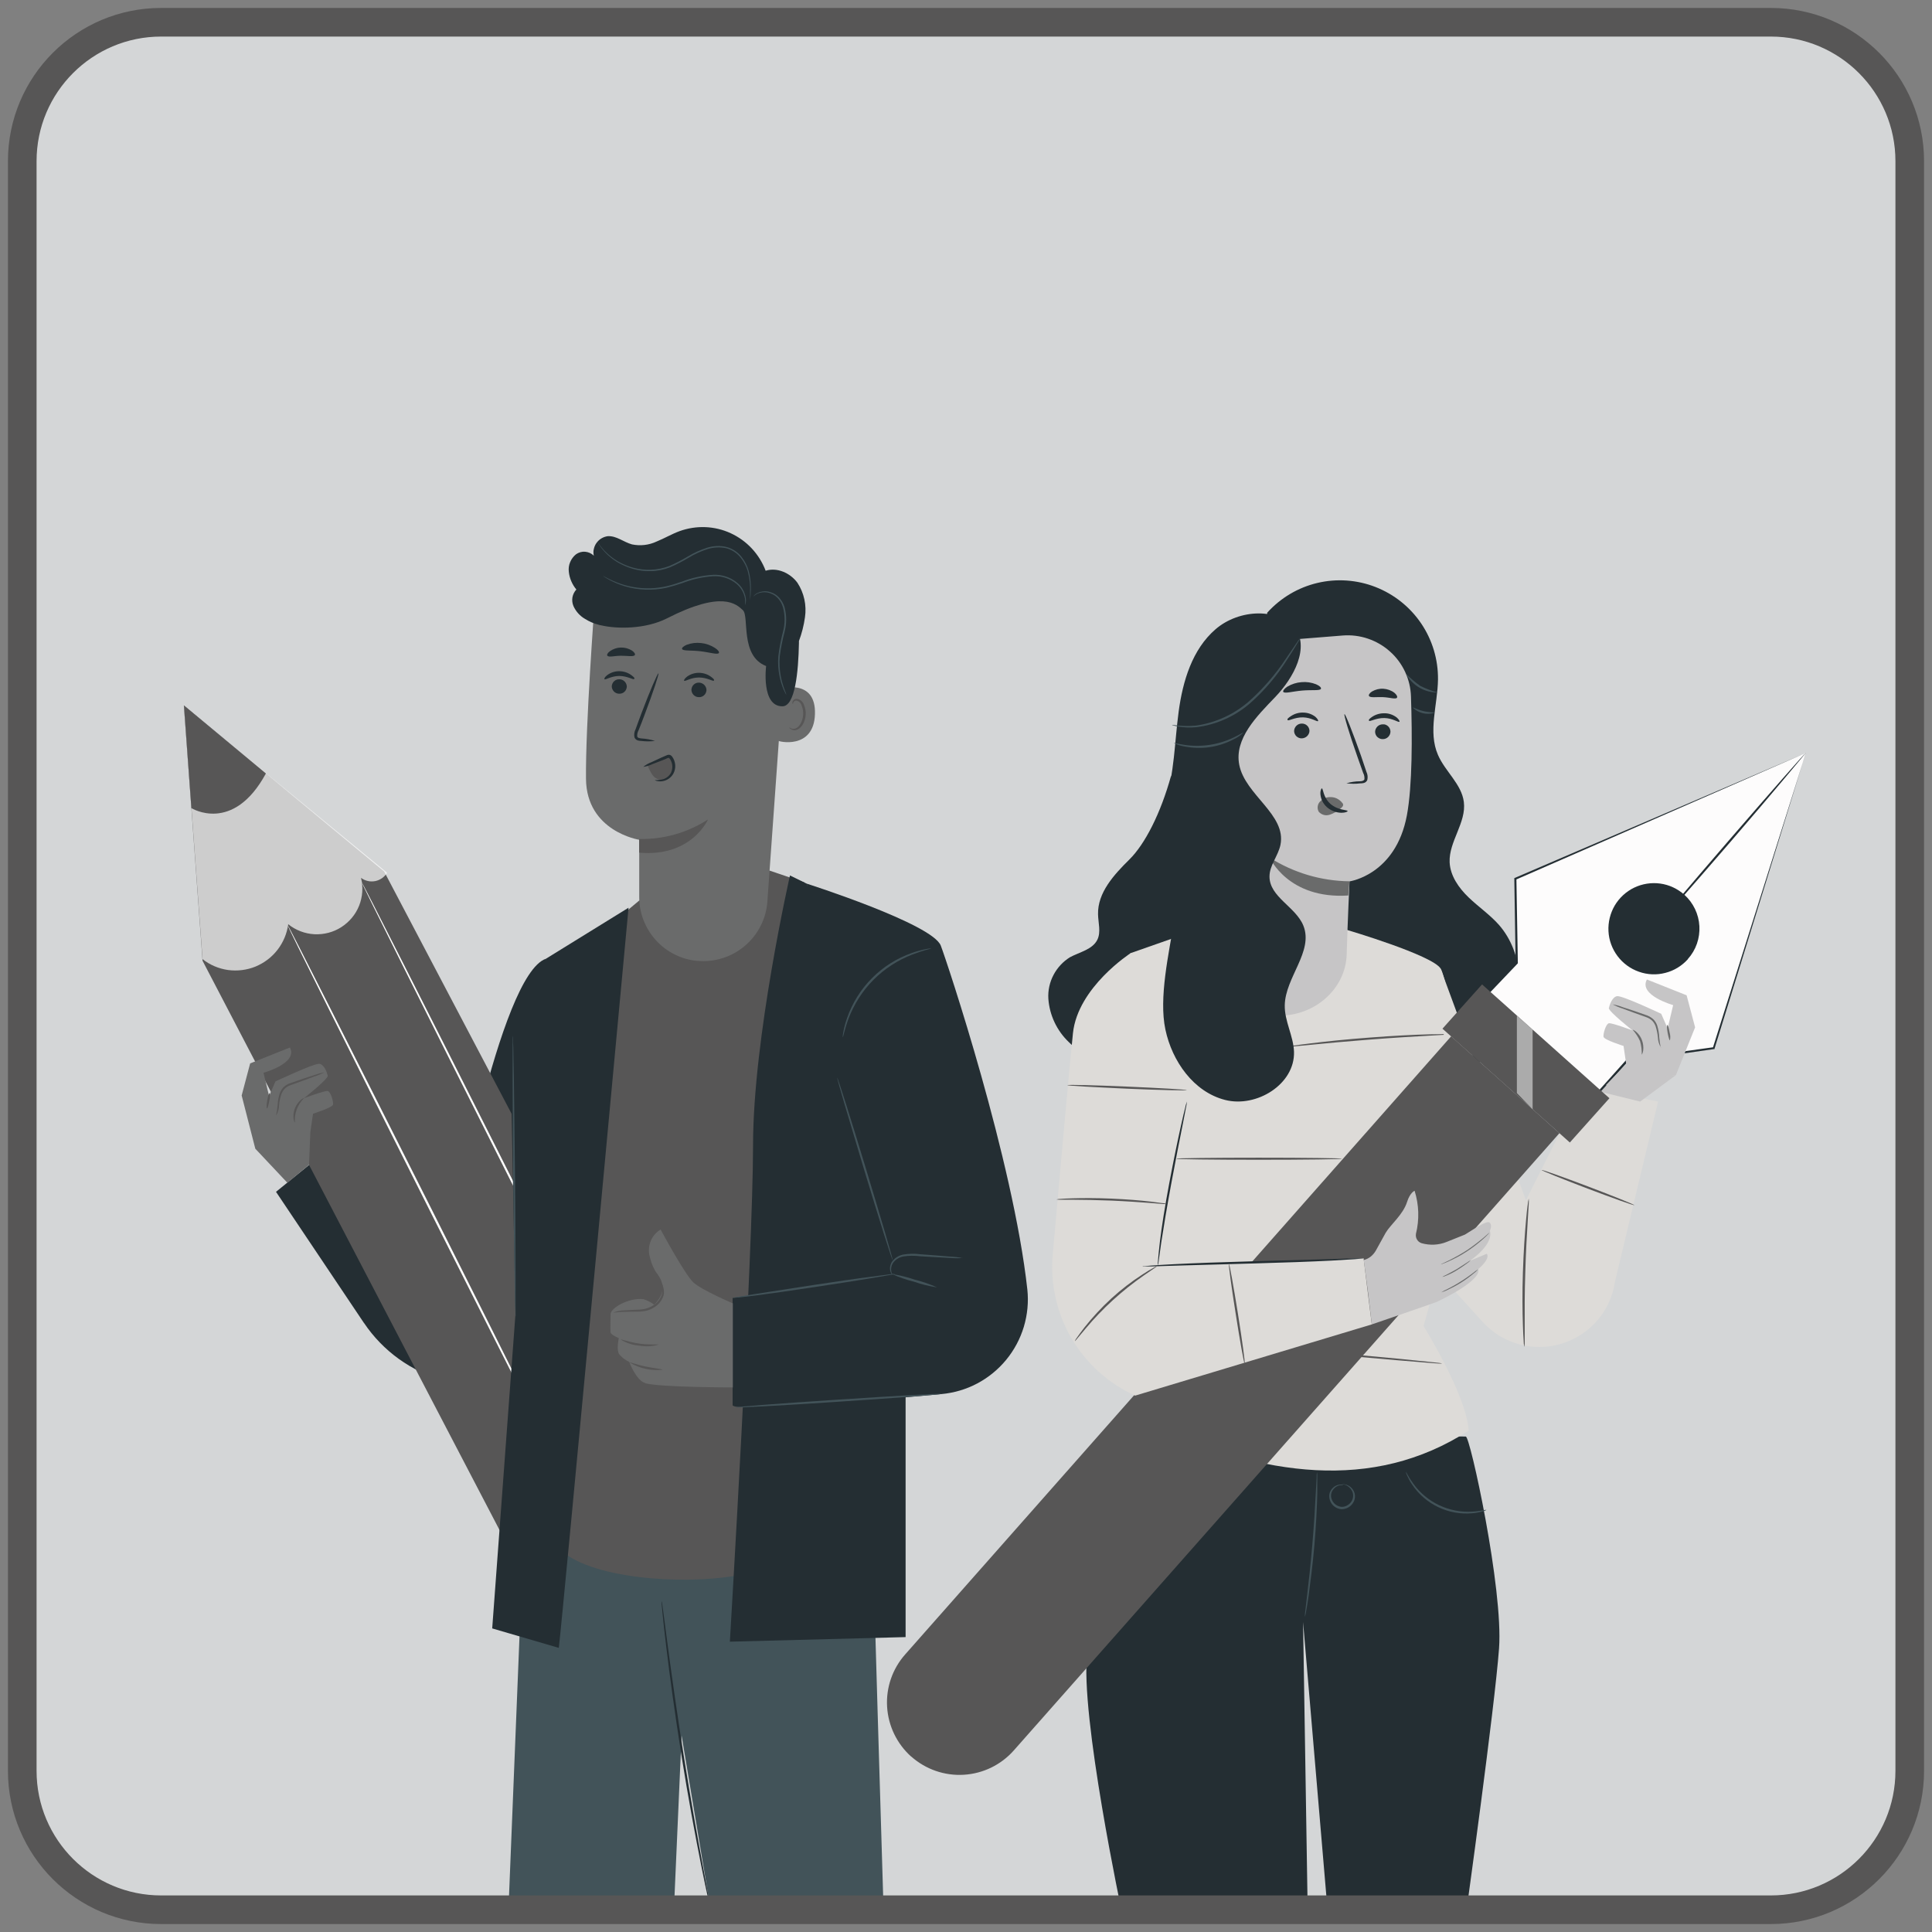 <svg width="162" height="162" viewBox="0 0 162 162" fill="none" xmlns="http://www.w3.org/2000/svg">
<rect x="0" y="0" width="162" height="162" fill="#808080" stroke="none"/>
<path d="M148.2 1H13.8C6.731 1 1 6.731 1 13.8V148.2C1 155.269 6.731 161 13.8 161H148.2C155.269 161 161 155.269 161 148.2V13.8C161 6.731 155.269 1 148.2 1Z" fill="#D4D6D7"/>
<path d="M122.912 120.464C123.256 120.392 126.064 133.232 125.696 138.224C125.328 143.216 122.912 160.576 122.912 160.576H111.352L109.264 136.008L109.656 160.576H94.12C94.12 160.576 90.52 143.696 91.168 138.584C91.808 133.472 95.224 120.024 95.224 120.024L122.912 120.456V120.464Z" fill="#242E33"/>
<path d="M110.432 123.424C110.456 123.584 110.464 123.744 110.456 123.904V125.216C110.432 126.32 110.36 127.848 110.216 129.528C110.072 131.208 109.872 132.72 109.728 133.816C109.648 134.36 109.576 134.808 109.52 135.112C109.496 135.272 109.464 135.432 109.416 135.584C109.416 135.424 109.416 135.264 109.448 135.104C109.488 134.76 109.536 134.328 109.6 133.808C109.728 132.712 109.896 131.2 110.04 129.52C110.184 127.84 110.272 126.32 110.328 125.224C110.36 124.696 110.376 124.256 110.4 123.92C110.4 123.76 110.4 123.6 110.432 123.44L110.432 123.424Z" fill="#425359"/>
<path d="M112.512 124.464C112.512 124.464 112.608 124.432 112.768 124.464C113 124.504 113.216 124.632 113.368 124.808C113.472 124.936 113.552 125.088 113.592 125.248C113.632 125.44 113.624 125.64 113.552 125.824C113.472 126.032 113.328 126.216 113.144 126.344C112.96 126.472 112.744 126.544 112.52 126.552C112.296 126.544 112.08 126.464 111.896 126.328C111.712 126.192 111.584 126 111.512 125.784C111.448 125.6 111.44 125.4 111.488 125.208C111.536 125.048 111.624 124.896 111.744 124.776C111.912 124.6 112.136 124.496 112.384 124.48C112.472 124.472 112.56 124.48 112.632 124.536H112.384C112.168 124.568 111.976 124.68 111.832 124.848C111.728 124.96 111.656 125.104 111.624 125.256C111.592 125.408 111.608 125.568 111.664 125.712C111.728 125.888 111.84 126.048 111.992 126.16C112.144 126.272 112.328 126.344 112.52 126.352C112.712 126.352 112.896 126.288 113.048 126.176C113.208 126.072 113.328 125.92 113.4 125.744C113.456 125.6 113.472 125.44 113.456 125.288C113.432 125.136 113.368 124.984 113.272 124.864C113.144 124.688 112.96 124.56 112.752 124.488C112.6 124.472 112.504 124.472 112.504 124.456L112.512 124.464Z" fill="#425359"/>
<path d="M124.632 126.616C124.536 126.672 124.44 126.712 124.328 126.728C124.048 126.808 123.752 126.864 123.456 126.888C122.472 126.976 121.488 126.8 120.6 126.376C119.712 125.952 118.952 125.296 118.408 124.48C118.24 124.24 118.104 123.984 117.984 123.72C117.936 123.624 117.896 123.52 117.88 123.408C117.912 123.408 118.08 123.824 118.512 124.416C119.072 125.192 119.816 125.808 120.68 126.216C121.544 126.624 122.496 126.808 123.448 126.752C124.168 126.712 124.616 126.568 124.624 126.608L124.632 126.616Z" fill="#425359"/>
<path d="M98.2 65.032C97.32 68.224 96.001 70.784 94.705 72.064C93.409 73.344 92.024 74.848 92.072 76.672C92.088 77.384 92.328 78.144 92.017 78.792C91.608 79.624 90.536 79.824 89.72 80.264C89.137 80.624 88.656 81.144 88.337 81.752C88.017 82.36 87.864 83.048 87.905 83.736C88.001 85.12 88.616 86.424 89.624 87.384C90.632 88.4 92.225 89.104 93.48 88.416C94.232 88 94.664 87.184 95.04 86.408C97.009 82.4 98.792 78.312 100.385 74.136" fill="#242E33"/>
<path d="M106.257 51.376C107.377 50.136 108.84 49.264 110.465 48.88C112.088 48.496 113.793 48.616 115.345 49.224C116.897 49.832 118.232 50.896 119.169 52.28C120.104 53.664 120.593 55.296 120.577 56.968C120.552 59.104 119.72 61.344 120.577 63.304C121.169 64.68 122.552 65.744 122.744 67.24C122.968 68.976 121.48 70.56 121.553 72.304C121.608 73.448 122.321 74.456 123.144 75.248C123.969 76.04 124.929 76.696 125.688 77.552C127.784 79.944 127.921 83.712 126.337 86.464C124.753 89.216 121.681 90.952 118.52 91.32C115.361 91.696 112.145 90.824 109.336 89.32C107.512 88.336 105.8 87.024 104.721 85.264C103.64 83.504 103.265 81.208 104.12 79.32" fill="#242E33"/>
<path d="M112.976 77.984C112.976 77.984 120.104 80.088 120.8 81.216C121.496 82.344 123.736 95.584 123.736 95.584L119.368 111.192C119.368 111.192 122.984 117.016 123.151 119.96C115.064 125.176 105.936 123.72 96.376 119.536L95.688 104.288L94.783 79.928L100.664 77.864L112.984 77.976L112.976 77.984Z" fill="#DDDBD8"/>
<path d="M120.904 114.336H120.639L119.887 114.28L117.135 114.056L108.063 113.264L98.991 112.416L96.239 112.144L95.496 112.056C95.407 112.056 95.32 112.04 95.24 112.016C95.327 112.008 95.416 112.008 95.503 112.016L96.255 112.064L99.007 112.288L108.08 113.08L117.152 113.92L119.904 114.2L120.648 114.28C120.735 114.288 120.816 114.304 120.904 114.328L120.904 114.336Z" fill="#575656"/>
<path d="M112.536 97.16C112.536 97.208 109.408 97.248 105.544 97.248C101.68 97.248 98.552 97.208 98.552 97.16C98.552 97.112 101.68 97.072 105.544 97.072C109.408 97.072 112.536 97.112 112.536 97.16Z" fill="#575656"/>
<path d="M121.952 86.696C121.768 86.728 121.584 86.752 121.4 86.752L119.88 86.84C118.6 86.912 116.832 87.016 114.88 87.168C112.936 87.32 111.168 87.48 109.896 87.608L108.384 87.752C108.2 87.776 108.016 87.792 107.824 87.784C108.008 87.736 108.192 87.704 108.376 87.688C108.72 87.632 109.248 87.568 109.88 87.488C111.152 87.328 112.912 87.144 114.864 87C116.816 86.848 118.584 86.76 119.872 86.728C120.512 86.728 121.032 86.704 121.392 86.704C121.576 86.696 121.76 86.704 121.952 86.72V86.696Z" fill="#575656"/>
<path d="M120.8 81.232L127.952 100.64L132.76 91.08L139.032 92.368L135.424 107.44C135.24 108.752 134.656 109.968 133.744 110.936C132.832 111.896 131.648 112.552 130.352 112.816C129.264 113.04 128.144 112.976 127.088 112.632C126.032 112.288 125.088 111.68 124.344 110.864L122.104 108.4L120.792 81.248L120.8 81.232Z" fill="#DDDBD8"/>
<path d="M127.808 112.904C127.776 112.744 127.76 112.584 127.76 112.416C127.736 112.104 127.712 111.648 127.696 111.088C127.656 109.968 127.64 108.408 127.696 106.696C127.752 104.976 127.856 103.424 127.96 102.312C128.008 101.752 128.056 101.296 128.104 100.984C128.12 100.824 128.144 100.664 128.184 100.504C128.2 100.664 128.2 100.832 128.184 100.992C128.16 101.336 128.136 101.784 128.104 102.32C128.032 103.44 127.944 104.992 127.896 106.704C127.84 108.416 127.84 109.968 127.848 111.088V112.424C127.848 112.584 127.848 112.752 127.824 112.912L127.808 112.904Z" fill="#575656"/>
<path d="M137.048 101.056C137.032 101.104 135.272 100.48 133.12 99.664C130.968 98.848 129.24 98.144 129.256 98.104C129.272 98.056 131.032 98.68 133.184 99.496C135.336 100.312 137.064 101.016 137.048 101.056Z" fill="#575656"/>
<path d="M140.536 90.144L137.528 92.368L134.184 91.544L134.992 90.656L140.544 90.144H140.536Z" fill="#C6C5C6"/>
<path d="M151.416 63.136L127.057 73.688L127.176 80.744L124.417 83.632L133.72 91.952L136.44 88.912L143.681 87.896L151.408 63.136H151.416Z" fill="#FDFCFC"/>
<path d="M151.416 63.136C151.2 63.824 148.264 73.344 143.768 87.92V87.968H143.712L136.472 89L136.528 88.976L133.792 92.008L133.736 92.08L133.672 92.016L128.92 87.768L124.368 83.696L124.296 83.632L124.36 83.568L127.112 80.68L127.088 80.744C127.048 78.304 127.008 75.936 126.976 73.688V73.632L127.032 73.608L151.432 63.128L127.104 73.76L127.152 73.68C127.192 75.936 127.232 78.296 127.272 80.736V80.776L127.248 80.8L124.496 83.688V83.56L129.056 87.632L133.8 91.88H133.672L136.392 88.84L136.416 88.816H136.448L143.696 87.808L143.624 87.864C148.208 73.32 151.208 63.816 151.424 63.128L151.416 63.136Z" fill="#242E33"/>
<path d="M141.535 80.424C141.032 80.984 140.376 81.392 139.64 81.576C138.912 81.768 138.136 81.736 137.423 81.48C136.712 81.232 136.088 80.776 135.631 80.168C135.176 79.56 134.911 78.84 134.872 78.088C134.831 77.336 135.016 76.584 135.392 75.936C135.776 75.288 136.344 74.76 137.023 74.432C137.704 74.104 138.472 73.984 139.216 74.088C139.968 74.192 140.664 74.52 141.231 75.024C141.983 75.696 142.44 76.648 142.495 77.656C142.552 78.664 142.208 79.664 141.528 80.416L141.535 80.424Z" fill="#242E33"/>
<path d="M151.416 63.136C151.416 63.136 148.632 66.496 145.12 70.568C141.608 74.64 138.728 77.912 138.688 77.88C138.648 77.848 141.472 74.52 144.984 70.448C148.504 66.376 151.376 63.104 151.416 63.136Z" fill="#242E33"/>
<path d="M76.408 147.296C75.208 146.224 74.48 144.72 74.384 143.112C74.288 141.504 74.832 139.928 75.904 138.72L121.68 86.896L130.76 95.016L85 146.784C83.928 147.992 82.424 148.72 80.808 148.816C79.2 148.912 77.616 148.36 76.408 147.288V147.296Z" fill="#575656"/>
<path d="M124.272 82.544L120.952 86.256L131.632 95.8L134.952 92.088L124.272 82.544Z" fill="#575656"/>
<path opacity="0.5" d="M127.192 85.16V91.656L128.512 93.016V86.344L127.192 85.168V85.16Z" fill="white"/>
<path d="M138.088 82.128L141.424 83.456L142.136 86.144L140.528 90.144L134.64 91L136.36 89.24L136.136 87.704C136.136 87.704 134.496 87.192 134.456 86.936C134.416 86.688 134.656 85.84 134.912 85.8C135.168 85.76 136.888 86.4 136.888 86.4C136.888 86.4 134.848 84.784 134.904 84.528C134.96 84.272 135.176 83.6 135.592 83.528C136.008 83.456 139.296 85.008 139.296 85.008L139.832 86.232L140.296 84.28C140.296 84.28 137.368 83.456 138.096 82.128H138.088Z" fill="#C6C5C6"/>
<path d="M137.672 88.424C137.672 88.424 137.752 88.312 137.784 88.08C137.816 87.792 137.784 87.504 137.688 87.24C137.592 86.968 137.432 86.728 137.217 86.536C137.048 86.392 136.92 86.336 136.913 86.36C137.16 86.64 137.368 86.96 137.52 87.304C137.624 87.672 137.672 88.048 137.665 88.432L137.672 88.424Z" fill="#6A6B6B"/>
<path d="M139.256 87.84C139.192 87.552 139.152 87.264 139.128 86.968C139.112 86.64 139.056 86.312 138.96 86C138.896 85.808 138.792 85.632 138.656 85.488C138.496 85.336 138.312 85.224 138.112 85.144C137.312 84.856 136.6 84.624 136.072 84.456C135.792 84.344 135.504 84.264 135.217 84.216C135.48 84.352 135.752 84.472 136.04 84.56C136.552 84.76 137.272 85.016 138.056 85.296C138.241 85.36 138.4 85.464 138.544 85.592C138.664 85.72 138.76 85.88 138.824 86.048C138.92 86.352 138.984 86.664 139.016 86.976C139.024 87.28 139.112 87.576 139.272 87.84L139.256 87.84Z" fill="#6A6B6B"/>
<path d="M140.024 87.24C140.072 87.024 140.064 86.792 140 86.576C139.944 86.232 139.856 85.944 139.808 85.944C139.76 85.944 139.768 86.248 139.832 86.6C139.896 86.952 139.984 87.256 140.024 87.232V87.24Z" fill="#6A6B6B"/>
<path d="M115.016 111.056C115.016 111.056 120.36 109.224 120.488 109.16C120.616 109.096 124.264 107.4 123.952 106.408C123.952 106.408 124.984 105.584 124.672 105.128L123.208 105.744C123.208 105.744 125.272 104.4 124.928 103.192C124.928 103.192 125.144 102.784 124.928 102.528C124.712 102.272 123.632 103.04 122.84 103.52L121.304 104.136C120.632 104.408 119.888 104.44 119.192 104.24C119.032 104.184 118.896 104.08 118.816 103.936C118.728 103.792 118.704 103.624 118.728 103.456C119.024 102.264 118.984 101.024 118.616 99.848C118.616 99.848 118.232 99.984 117.976 100.808C117.632 101.864 116.6 102.68 116.192 103.368C115.976 103.768 115.616 104.4 115.36 104.872C115.248 105.064 115.104 105.232 114.936 105.368C114.76 105.504 114.568 105.6 114.352 105.656L114.72 108.44L115.024 111.04L115.016 111.056Z" fill="#C6C5C6"/>
<path d="M120.808 106.016C120.872 106.008 120.936 105.984 120.992 105.96C121.112 105.92 121.28 105.848 121.48 105.76C122.008 105.52 122.52 105.248 123.007 104.928C123.496 104.608 123.951 104.256 124.383 103.872C124.552 103.72 124.68 103.6 124.768 103.504C124.816 103.456 124.856 103.408 124.895 103.36C124.84 103.392 124.792 103.432 124.744 103.48L124.344 103.824C123.903 104.192 123.448 104.536 122.968 104.856C122.48 105.168 121.976 105.448 121.464 105.704L120.992 105.928C120.928 105.952 120.872 105.976 120.816 106.016H120.808Z" fill="#6A6B6B"/>
<path d="M120.904 107.08C121.04 107.056 121.176 107.008 121.296 106.952C121.608 106.824 121.904 106.672 122.184 106.496C122.464 106.32 122.744 106.136 123.008 105.936C123.128 105.856 123.232 105.768 123.328 105.664C123.328 105.648 122.808 106.008 122.144 106.424C121.8 106.624 121.504 106.768 121.272 106.896C121.144 106.952 121.024 107.008 120.904 107.088V107.08Z" fill="#6A6B6B"/>
<path d="M120.856 108.36C121.032 108.312 121.199 108.248 121.359 108.168C121.752 107.984 122.136 107.784 122.504 107.552C122.872 107.32 123.224 107.064 123.551 106.792C123.695 106.688 123.832 106.56 123.951 106.424C123.8 106.52 123.656 106.624 123.519 106.736C123.256 106.936 122.888 107.208 122.456 107.472C122.096 107.704 121.72 107.912 121.336 108.104C121.167 108.176 121.016 108.264 120.863 108.352L120.856 108.36Z" fill="#6A6B6B"/>
<path d="M115.016 111.056L95.184 117.024C92.944 116.008 91.08 114.328 89.84 112.208C88.6 110.088 88.056 107.632 88.272 105.192C88.896 98.184 89.72 88.96 89.968 86.632C90.376 82.776 94.8 79.928 94.8 79.928C100.88 80.32 99.536 92.352 99.536 92.352L97.088 106.192L114.336 105.504L115.024 111.056H115.016Z" fill="#DDDBD8"/>
<path d="M97.08 106.2C97.08 106.016 97.08 105.832 97.104 105.648C97.128 105.304 97.184 104.784 97.256 104.144C97.408 102.88 97.68 101.144 98.04 99.232C98.4 97.32 98.752 95.6 99.032 94.36C99.168 93.736 99.288 93.24 99.376 92.896C99.408 92.712 99.464 92.536 99.528 92.36C99.512 92.544 99.48 92.728 99.44 92.904C99.36 93.288 99.272 93.784 99.152 94.384C98.904 95.632 98.56 97.352 98.208 99.264C97.856 101.168 97.568 102.904 97.376 104.16C97.296 104.768 97.224 105.272 97.168 105.648C97.152 105.832 97.12 106.016 97.072 106.192L97.08 106.2Z" fill="#242E33"/>
<path d="M114.328 105.512C114.272 105.528 114.208 105.536 114.144 105.536L113.6 105.584C113.128 105.616 112.456 105.656 111.616 105.704C109.936 105.792 107.616 105.872 105.056 105.944L98.496 106.128L96.512 106.192H95.976C95.912 106.2 95.848 106.2 95.784 106.192C95.848 106.176 95.904 106.168 95.968 106.168L96.504 106.12C96.976 106.088 97.656 106.04 98.488 106C100.168 105.912 102.488 105.832 105.048 105.76L111.6 105.576L113.592 105.512H114.136C114.2 105.504 114.264 105.504 114.328 105.512Z" fill="#242E33"/>
<path d="M97.832 100.952C97.712 100.968 97.584 100.968 97.464 100.952L96.472 100.872C95.64 100.808 94.488 100.728 93.208 100.672C91.936 100.624 90.784 100.6 89.944 100.6H88.952C88.832 100.6 88.704 100.6 88.584 100.576C88.696 100.544 88.808 100.528 88.928 100.528C89.16 100.504 89.504 100.496 89.92 100.48C90.76 100.456 91.92 100.448 93.192 100.504C94.472 100.56 95.624 100.656 96.456 100.752C96.872 100.8 97.208 100.848 97.44 100.88C97.568 100.88 97.696 100.904 97.816 100.944L97.832 100.952Z" fill="#575656"/>
<path d="M99.528 91.408C99.528 91.456 97.281 91.408 94.504 91.288C91.736 91.16 89.489 91.04 89.496 90.992C89.496 90.936 91.745 90.992 94.513 91.112C97.281 91.232 99.528 91.36 99.528 91.416V91.408Z" fill="#575656"/>
<path d="M90.128 112.448C90.176 112.336 90.24 112.232 90.32 112.136C90.456 111.936 90.664 111.656 90.92 111.32C91.608 110.448 92.368 109.632 93.184 108.88C94.008 108.128 94.888 107.448 95.823 106.848C96.168 106.616 96.479 106.44 96.687 106.328C96.792 106.256 96.911 106.208 97.032 106.168C97.032 106.192 96.6 106.464 95.903 106.952C94.088 108.216 92.447 109.712 91.032 111.4C90.472 112.048 90.159 112.464 90.136 112.448L90.128 112.448Z" fill="#575656"/>
<path d="M104.36 114.336C104.312 114.336 103.976 112.48 103.617 110.176C103.249 107.872 103 105.992 103.048 105.984C103.096 105.984 103.432 107.84 103.8 110.144C104.168 112.448 104.417 114.32 104.369 114.328L104.36 114.336Z" fill="#575656"/>
<path d="M102.209 54.112V55.736L101.864 80.04C101.825 82.864 104.216 85.144 107.24 85.16C110.289 85.184 112.832 82.888 112.92 80.04C113.008 77.048 113.16 73.904 113.16 73.904C113.16 73.904 117.032 73.368 117.969 68.368C118.433 65.88 118.424 61.776 118.312 58.4C118.289 57.68 118.12 56.984 117.816 56.328C117.512 55.68 117.08 55.096 116.544 54.624C116.008 54.144 115.384 53.784 114.705 53.552C114.024 53.32 113.304 53.232 112.593 53.288L102.2 54.12L102.209 54.112Z" fill="#C6C5C6"/>
<path d="M116.592 61.344C116.592 61.512 116.52 61.672 116.4 61.792C116.28 61.912 116.12 61.976 115.952 61.976C115.872 61.976 115.784 61.968 115.712 61.936C115.64 61.904 115.56 61.864 115.504 61.808C115.44 61.752 115.392 61.688 115.36 61.608C115.328 61.536 115.304 61.448 115.304 61.368C115.304 61.2 115.376 61.04 115.496 60.92C115.616 60.8 115.776 60.736 115.944 60.736C116.024 60.736 116.112 60.736 116.184 60.768C116.264 60.8 116.336 60.84 116.392 60.896C116.448 60.952 116.504 61.016 116.536 61.096C116.568 61.168 116.592 61.256 116.592 61.336V61.344Z" fill="#242E33"/>
<path d="M117.344 60.52C117.264 60.6 116.784 60.224 116.088 60.208C115.4 60.192 114.872 60.528 114.8 60.44C114.728 60.352 114.848 60.248 115.072 60.096C115.376 59.896 115.736 59.8 116.104 59.808C116.464 59.808 116.816 59.936 117.104 60.152C117.312 60.328 117.376 60.48 117.344 60.52Z" fill="#242E33"/>
<path d="M109.8 61.272C109.8 61.44 109.728 61.6 109.608 61.72C109.488 61.84 109.328 61.904 109.16 61.912C109.08 61.912 108.992 61.904 108.92 61.872C108.848 61.84 108.768 61.8 108.712 61.744C108.656 61.688 108.6 61.624 108.568 61.544C108.536 61.472 108.512 61.384 108.512 61.304C108.512 61.136 108.584 60.976 108.704 60.856C108.824 60.736 108.984 60.672 109.152 60.672C109.232 60.672 109.32 60.68 109.392 60.712C109.472 60.736 109.544 60.784 109.6 60.84C109.664 60.896 109.712 60.96 109.744 61.04C109.776 61.112 109.8 61.192 109.8 61.28V61.272Z" fill="#242E33"/>
<path d="M110.52 60.464C110.44 60.544 109.96 60.168 109.263 60.152C108.568 60.136 108.056 60.472 107.976 60.384C107.896 60.296 108.024 60.192 108.256 60.04C108.56 59.84 108.92 59.736 109.288 59.752C109.647 59.752 109.999 59.88 110.287 60.096C110.495 60.28 110.559 60.432 110.52 60.464Z" fill="#242E33"/>
<path d="M112.896 65.68C113.264 65.576 113.64 65.512 114.024 65.512C114.2 65.512 114.368 65.464 114.408 65.344C114.424 65.16 114.392 64.976 114.304 64.816L113.816 63.44C113.128 61.496 112.656 59.904 112.736 59.88C112.816 59.856 113.424 61.408 114.112 63.344C114.28 63.824 114.432 64.28 114.576 64.72C114.68 64.936 114.704 65.176 114.648 65.408C114.616 65.472 114.576 65.528 114.528 65.568C114.48 65.608 114.416 65.64 114.352 65.656C114.256 65.68 114.152 65.688 114.048 65.688C113.664 65.736 113.28 65.728 112.896 65.68Z" fill="#242E33"/>
<path d="M113.152 73.896C110.784 73.872 108.472 73.184 106.472 71.92C106.472 71.92 108.008 75.416 113.056 75.088L113.152 73.904V73.896Z" fill="#6A6B6B"/>
<path d="M112.56 67.336C112.432 67.168 112.264 67.032 112.072 66.944C111.88 66.856 111.664 66.824 111.456 66.84C111.304 66.848 111.152 66.888 111.016 66.96C110.88 67.032 110.76 67.128 110.656 67.24C110.56 67.352 110.504 67.496 110.488 67.64C110.472 67.784 110.504 67.936 110.576 68.064C110.688 68.192 110.832 68.28 110.992 68.328C111.152 68.376 111.32 68.368 111.48 68.32C111.808 68.216 112.12 68.04 112.376 67.816C112.456 67.76 112.528 67.696 112.584 67.616C112.608 67.576 112.624 67.536 112.624 67.488C112.624 67.44 112.608 67.4 112.584 67.36" fill="#6A6B6B"/>
<path d="M110.84 66.104C110.952 66.104 110.936 66.856 111.56 67.408C112.192 67.96 112.992 67.896 113 68.008C113 68.056 112.816 68.152 112.48 68.152C112.04 68.144 111.616 67.984 111.28 67.696C110.96 67.416 110.76 67.032 110.72 66.608C110.696 66.288 110.792 66.104 110.84 66.112V66.104Z" fill="#242E33"/>
<path d="M110.768 57.752C110.696 57.936 110.008 57.832 109.184 57.904C108.368 57.976 107.704 58.184 107.6 58.008C107.56 57.928 107.68 57.752 107.944 57.576C108.304 57.36 108.712 57.232 109.128 57.2C109.544 57.16 109.968 57.224 110.352 57.376C110.648 57.504 110.8 57.656 110.76 57.744L110.768 57.752Z" fill="#242E33"/>
<path d="M117.144 58.504C117.016 58.656 116.544 58.48 115.968 58.456C115.392 58.432 114.904 58.528 114.792 58.36C114.744 58.28 114.824 58.12 115.04 57.984C115.328 57.816 115.664 57.728 116 57.752C116.336 57.776 116.656 57.888 116.928 58.096C117.128 58.264 117.192 58.432 117.136 58.504H117.144Z" fill="#242E33"/>
<path d="M108.528 52.52C109.872 54.304 108.472 56.84 106.928 58.448C105.384 60.056 103.488 61.936 103.912 64.128C104.408 66.672 107.88 68.304 107.368 70.84C107.176 71.768 106.448 72.56 106.448 73.496C106.448 75.216 108.648 76.032 109.288 77.616C110.16 79.784 107.768 81.952 107.728 84.296C107.704 85.624 108.456 86.864 108.504 88.192C108.584 90.912 105.368 92.904 102.728 92.232C100.088 91.56 98.28 88.984 97.72 86.328C97.152 83.672 98.016 79.928 98.448 77.24L93.88 78.304C93.024 77.488 94.192 76.624 94.384 75.472C94.864 72.56 96.792 70.096 97.688 67.296C98.48 64.848 98.488 62.224 98.832 59.664C99.176 57.112 99.968 54.448 101.928 52.76C103.88 51.072 107.256 50.872 108.832 52.904" fill="#242E33"/>
<path d="M98.28 60.776C98.944 60.88 99.624 60.904 100.296 60.84C101.912 60.608 103.424 59.92 104.664 58.864C105.888 57.784 106.96 56.544 107.856 55.184C108.2 54.688 108.48 54.272 108.696 53.952C108.792 53.8 108.904 53.648 109.016 53.512C108.944 53.68 108.856 53.84 108.752 53.992C108.576 54.296 108.304 54.728 107.96 55.256C107.088 56.656 106.016 57.92 104.776 59.008C103.512 60.088 101.96 60.776 100.312 60.976C99.816 61.024 99.312 61.008 98.816 60.928C98.68 60.904 98.552 60.88 98.424 60.84C98.328 60.816 98.28 60.8 98.288 60.792L98.28 60.776Z" fill="#425359"/>
<path d="M104.241 61.448C104.024 61.656 103.777 61.832 103.505 61.96C102.865 62.304 102.168 62.536 101.441 62.648C100.721 62.752 99.992 62.728 99.281 62.584C98.984 62.536 98.696 62.448 98.433 62.304C98.433 62.272 98.776 62.376 99.304 62.456C100.704 62.672 102.145 62.456 103.425 61.848C103.928 61.608 104.208 61.416 104.232 61.44L104.241 61.448Z" fill="#425359"/>
<path d="M120.576 58.072C120.024 58.072 119.48 57.936 119.008 57.656C118.536 57.376 118.144 56.968 117.888 56.48C118.256 56.864 118.656 57.208 119.096 57.512C119.568 57.752 120.064 57.936 120.568 58.072H120.576Z" fill="#425359"/>
<path d="M120.257 59.776C119.944 59.872 119.616 59.88 119.296 59.8C118.984 59.72 118.689 59.56 118.465 59.328C118.497 59.288 118.848 59.512 119.344 59.624C119.832 59.744 120.257 59.712 120.264 59.768L120.257 59.776Z" fill="#425359"/>
<path d="M73.072 124.984C73.072 126.752 74.104 160.672 74.104 160.672L59.672 160.6L57.152 145.528L56.488 160.6H42.616L44.12 123.368L73.08 124.984H73.072Z" fill="#425359"/>
<path d="M30.52 110.936L23.144 99.936L28.616 95.488L37.872 104.08C37.872 104.08 41.856 81.744 45.776 80.392L45.472 115.032C42.904 116.256 39.976 116.512 37.232 115.76C34.488 115.008 32.104 113.288 30.52 110.928V110.936Z" fill="#242E33"/>
<path d="M15.416 59.152L16.984 80.56L42.68 129.816L57.536 121.216L32.208 73.072L15.408 59.144L15.416 59.152Z" fill="#575656"/>
<g opacity="0.7">
<path d="M32.464 73.176C32.352 73.36 32.208 73.512 32.04 73.632C31.864 73.752 31.672 73.84 31.464 73.88C31.256 73.92 31.04 73.92 30.84 73.872C30.632 73.824 30.44 73.736 30.272 73.608C30.464 74.384 30.408 75.2 30.112 75.944C29.816 76.688 29.288 77.312 28.616 77.744C27.944 78.176 27.152 78.376 26.352 78.336C25.552 78.288 24.792 78 24.168 77.496C24.064 78.28 23.752 79.016 23.272 79.64C22.792 80.264 22.152 80.744 21.424 81.048C20.696 81.344 19.896 81.44 19.12 81.336C18.336 81.224 17.6 80.912 16.984 80.424L15.424 59.176L32.472 73.192L32.464 73.176Z" fill="white"/>
</g>
<path d="M16.048 67.76C16.048 67.76 19.536 69.944 22.296 64.856L15.424 59.152L16.048 67.768V67.76Z" fill="#575656"/>
<path d="M48.344 125.8C48.296 125.824 42.848 115.04 36.144 101.72C29.44 88.4 24.056 77.576 24.112 77.56C24.168 77.536 29.608 88.32 36.312 101.64C43.016 114.968 48.384 125.776 48.336 125.8L48.344 125.8Z" fill="white"/>
<path d="M54.52 122.104C54.472 122.128 49.024 111.344 42.32 98.024C35.616 84.704 30.232 73.888 30.272 73.864C30.312 73.84 35.768 84.624 42.472 97.944C49.176 111.272 54.56 122.08 54.512 122.096L54.52 122.104Z" fill="white"/>
<path d="M24.312 87.832L20.976 89.168L20.264 91.856L21.408 96.32L24.096 99.176L25.912 97.672L26.024 94.92L26.248 93.384C26.248 93.384 27.888 92.872 27.928 92.616C27.968 92.368 27.728 91.52 27.472 91.48C27.224 91.44 25.496 92.08 25.496 92.08C25.496 92.08 27.536 90.464 27.48 90.2C27.424 89.936 27.2 89.28 26.792 89.2C26.384 89.128 23.096 90.68 23.096 90.68L22.56 91.904L22.096 89.952C22.096 89.952 25.024 89.152 24.304 87.824L24.312 87.832Z" fill="#6A6B6B"/>
<path d="M24.728 94.144C24.728 94.144 24.648 94.024 24.616 93.8C24.584 93.512 24.616 93.224 24.72 92.96C24.816 92.696 24.984 92.448 25.192 92.256C25.36 92.112 25.48 92.064 25.496 92.08C25.224 92.344 25.016 92.672 24.88 93.024C24.752 93.384 24.696 93.76 24.728 94.144Z" fill="#575656"/>
<path d="M23.144 93.544C23.208 93.256 23.256 92.968 23.28 92.672C23.296 92.344 23.352 92.016 23.448 91.704C23.512 91.512 23.616 91.336 23.752 91.184C23.904 91.032 24.088 90.912 24.296 90.84C25.096 90.552 25.808 90.32 26.336 90.152C26.616 90.048 26.904 89.968 27.2 89.912C26.936 90.056 26.664 90.168 26.376 90.256C25.864 90.456 25.144 90.712 24.36 90.992C24.176 91.056 24.008 91.16 23.872 91.296C23.752 91.424 23.656 91.584 23.592 91.752C23.488 92.056 23.424 92.36 23.4 92.68C23.392 92.984 23.304 93.288 23.144 93.544Z" fill="#575656"/>
<path d="M22.384 92.944C22.336 92.944 22.344 92.64 22.408 92.288C22.464 91.936 22.552 91.648 22.6 91.656C22.648 91.872 22.64 92.096 22.576 92.312C22.52 92.664 22.432 92.944 22.384 92.944Z" fill="#575656"/>
<path d="M67.448 73.992L64.528 73L53.608 75.504L52.64 76.312L46.856 129.824C49.336 132.384 57.168 132.896 61.608 132.136L67.448 73.992Z" fill="#575656"/>
<path d="M67.648 74.096L66.24 73.408C66.24 73.408 63.144 87.032 63.144 96.032C63.144 105.032 61.2 137.656 61.2 137.656L75.936 137.272V101.216L67.648 74.096Z" fill="#242E33"/>
<path d="M46.856 138.176L41.272 136.544L43.224 110.168L42.856 91.048L45.776 80.392L52.704 76.112C52.704 76.112 47.24 135 46.856 138.176Z" fill="#242E33"/>
<path d="M58.496 80.576C57.152 80.456 55.904 79.84 55 78.84C54.096 77.848 53.592 76.544 53.6 75.2V70.416C53.6 70.416 49.176 69.728 49.136 65.304C49.088 60.88 49.848 50.736 49.848 50.736C52.36 49.656 55.112 49.264 57.832 49.608C60.544 49.952 63.12 51.008 65.288 52.672L65.944 53.176L64.344 75.6C64.296 76.312 64.104 77.008 63.776 77.64C63.456 78.28 63.008 78.84 62.465 79.304C61.92 79.768 61.288 80.12 60.608 80.336C59.928 80.552 59.216 80.632 58.504 80.568L58.496 80.576Z" fill="#6A6B6B"/>
<path d="M53.608 70.352C55.648 70.392 57.656 69.816 59.368 68.712C59.368 68.712 57.992 71.888 53.592 71.496V70.352H53.608Z" fill="#575656"/>
<path d="M65.4 57.76C65.472 57.728 68.431 56.864 68.335 59.88C68.24 62.904 65.224 62.184 65.224 62.096C65.224 62.008 65.4 57.752 65.4 57.752V57.76Z" fill="#6A6B6B"/>
<path d="M66.176 60.984C66.176 60.984 66.224 61.024 66.312 61.064C66.376 61.096 66.44 61.112 66.504 61.112C66.568 61.112 66.64 61.112 66.704 61.08C67.024 60.976 67.312 60.472 67.344 59.936C67.36 59.68 67.32 59.416 67.224 59.176C67.2 59.08 67.152 58.992 67.088 58.92C67.024 58.848 66.936 58.792 66.848 58.76C66.784 58.744 66.72 58.744 66.664 58.76C66.608 58.784 66.56 58.832 66.528 58.888C66.48 58.968 66.504 59.032 66.488 59.032C66.472 59.032 66.424 58.984 66.448 58.856C66.472 58.784 66.512 58.72 66.576 58.672C66.616 58.64 66.664 58.616 66.712 58.608C66.76 58.6 66.816 58.592 66.864 58.608C66.992 58.632 67.104 58.688 67.2 58.776C67.296 58.856 67.368 58.968 67.408 59.088C67.528 59.352 67.576 59.648 67.56 59.936C67.52 60.544 67.192 61.104 66.752 61.216C66.672 61.24 66.584 61.24 66.504 61.216C66.424 61.192 66.344 61.168 66.28 61.112C66.176 61.048 66.176 60.976 66.176 60.968V60.984Z" fill="#575656"/>
<path d="M51.296 57.536C51.296 57.704 51.36 57.856 51.472 57.976C51.584 58.096 51.744 58.168 51.904 58.168C51.984 58.168 52.064 58.168 52.144 58.136C52.224 58.112 52.288 58.072 52.352 58.016C52.416 57.96 52.464 57.896 52.496 57.824C52.528 57.752 52.552 57.672 52.56 57.592C52.56 57.424 52.496 57.272 52.384 57.152C52.272 57.032 52.112 56.96 51.952 56.96C51.872 56.96 51.792 56.96 51.712 56.992C51.632 57.016 51.568 57.056 51.504 57.112C51.44 57.168 51.392 57.232 51.36 57.304C51.328 57.376 51.304 57.456 51.296 57.536Z" fill="#242E33"/>
<path d="M50.688 56.952C50.768 57.032 51.248 56.68 51.928 56.68C52.608 56.68 53.104 57.024 53.176 56.936C53.248 56.848 53.128 56.752 52.912 56.592C52.616 56.384 52.264 56.28 51.912 56.28C51.56 56.28 51.216 56.392 50.928 56.6C50.712 56.76 50.648 56.912 50.688 56.944V56.952Z" fill="#242E33"/>
<path d="M57.976 57.824C57.976 57.992 58.04 58.144 58.152 58.264C58.264 58.384 58.424 58.456 58.584 58.456C58.664 58.456 58.744 58.456 58.824 58.424C58.904 58.4 58.968 58.36 59.032 58.304C59.096 58.248 59.144 58.184 59.176 58.112C59.208 58.04 59.232 57.96 59.24 57.88C59.24 57.712 59.176 57.56 59.064 57.44C58.952 57.32 58.792 57.248 58.632 57.24C58.552 57.24 58.472 57.24 58.392 57.272C58.312 57.296 58.248 57.336 58.184 57.392C58.12 57.448 58.072 57.512 58.04 57.584C58.008 57.656 57.984 57.736 57.976 57.816L57.976 57.824Z" fill="#242E33"/>
<path d="M57.368 57.08C57.448 57.16 57.928 56.808 58.608 56.808C59.288 56.808 59.784 57.152 59.856 57.072C59.928 56.992 59.808 56.888 59.592 56.728C59.296 56.52 58.944 56.416 58.592 56.416C58.24 56.416 57.896 56.528 57.608 56.736C57.4 56.896 57.328 57.048 57.368 57.08Z" fill="#242E33"/>
<path d="M54.904 62.12C54.544 62.008 54.176 61.944 53.8 61.92C53.624 61.904 53.456 61.872 53.432 61.752C53.416 61.576 53.456 61.392 53.544 61.24C53.712 60.824 53.888 60.376 54.056 59.92C54.768 58.04 55.28 56.48 55.208 56.464C55.136 56.448 54.496 57.936 53.784 59.816C53.616 60.28 53.44 60.72 53.296 61.144C53.184 61.352 53.152 61.6 53.2 61.832C53.224 61.896 53.264 61.944 53.312 61.992C53.36 62.032 53.416 62.064 53.48 62.088C53.576 62.112 53.672 62.128 53.776 62.128C54.152 62.176 54.528 62.176 54.896 62.128L54.904 62.12Z" fill="#242E33"/>
<path d="M57.192 54.416C57.256 54.6 57.936 54.512 58.736 54.608C59.536 54.704 60.176 54.92 60.28 54.752C60.328 54.672 60.216 54.496 59.936 54.32C59.592 54.104 59.2 53.96 58.792 53.92C58.384 53.872 57.976 53.92 57.584 54.064C57.304 54.184 57.16 54.328 57.192 54.416Z" fill="#242E33"/>
<path d="M50.936 54.984C51.056 55.136 51.52 54.984 52.08 54.984C52.64 54.984 53.112 55.088 53.232 54.928C53.28 54.856 53.208 54.696 52.992 54.552C52.712 54.376 52.384 54.288 52.056 54.296C51.728 54.304 51.408 54.416 51.136 54.608C50.936 54.752 50.872 54.912 50.928 54.984H50.936Z" fill="#242E33"/>
<path d="M47.696 47.944C47.664 47.672 47.696 47.392 47.808 47.136C47.912 46.88 48.08 46.656 48.296 46.48C48.52 46.32 48.792 46.24 49.064 46.264C49.336 46.288 49.6 46.4 49.792 46.6C49.752 46.416 49.744 46.224 49.792 46.04C49.832 45.856 49.904 45.68 50.016 45.528C50.128 45.376 50.264 45.24 50.432 45.144C50.592 45.048 50.776 44.984 50.96 44.96C51.68 44.912 52.296 45.456 52.992 45.648C53.688 45.792 54.408 45.712 55.056 45.408C55.712 45.144 56.328 44.776 56.984 44.536C58.384 44.032 59.92 44.088 61.272 44.712C62.624 45.336 63.672 46.464 64.2 47.856C65.168 47.552 66.264 48.048 66.864 48.864C67.424 49.72 67.648 50.752 67.496 51.768C67.4 52.448 67.232 53.112 66.992 53.752V53.92C66.944 56.352 66.672 59.208 65.616 59.224C63.808 59.248 64.24 55.848 64.24 55.848C62.024 54.992 62.848 51.672 62.288 51.16C61.728 50.648 60.568 49.48 55.928 51.848C54.12 52.768 51.728 52.744 50.432 52.44L50.312 52.416H50.288L50.248 52.4C49.824 52.296 49.424 52.128 49.056 51.896C48.624 51.648 48.28 51.264 48.08 50.808C47.984 50.576 47.96 50.328 48 50.08C48.048 49.84 48.16 49.608 48.328 49.432C47.976 49.008 47.752 48.488 47.696 47.944Z" fill="#242E33"/>
<path d="M54.32 64.208C54.416 64.48 54.544 64.744 54.712 64.984C54.8 65.104 54.904 65.2 55.032 65.272C55.16 65.344 55.296 65.392 55.44 65.408C55.592 65.408 55.744 65.368 55.88 65.296C56.016 65.224 56.128 65.112 56.216 64.984C56.376 64.72 56.456 64.408 56.432 64.104C56.432 63.824 56.288 63.488 56.016 63.456C55.896 63.456 55.776 63.48 55.672 63.528L54.208 64.12" fill="#575656"/>
<path d="M54.904 65.408C55.168 65.424 55.432 65.392 55.688 65.312C55.944 65.208 56.152 65.024 56.272 64.776C56.336 64.624 56.376 64.464 56.376 64.296C56.376 64.128 56.344 63.968 56.272 63.816C56.24 63.736 56.2 63.664 56.144 63.6C56.088 63.536 56.096 63.544 56.032 63.552C55.968 63.552 55.88 63.616 55.8 63.648L55.56 63.744C55.248 63.864 54.968 63.976 54.728 64.064C54.48 64.184 54.208 64.264 53.936 64.304C54.152 64.128 54.4 63.992 54.656 63.896L55.464 63.52L55.704 63.416C55.792 63.376 55.88 63.336 55.968 63.304C56.04 63.28 56.112 63.28 56.184 63.304C56.248 63.328 56.304 63.376 56.344 63.424C56.504 63.624 56.592 63.872 56.616 64.128C56.64 64.384 56.584 64.64 56.464 64.864C56.304 65.152 56.04 65.368 55.72 65.464C55.52 65.528 55.296 65.536 55.088 65.488C54.96 65.456 54.896 65.408 54.896 65.392L54.904 65.408Z" fill="#242E33"/>
<path d="M62.472 50.752C62.488 50.576 62.488 50.392 62.472 50.216C62.392 49.736 62.152 49.296 61.784 48.976C61.232 48.512 60.52 48.272 59.792 48.32C58.904 48.376 58.032 48.576 57.208 48.896C56.768 49.048 56.32 49.176 55.872 49.288C54.72 49.536 53.528 49.496 52.4 49.16C51.92 49.016 51.464 48.824 51.024 48.584C50.904 48.52 50.792 48.448 50.68 48.376C50.64 48.352 50.6 48.328 50.568 48.288C50.568 48.288 50.736 48.384 51.048 48.536C51.488 48.76 51.944 48.936 52.424 49.072C53.12 49.264 53.848 49.352 54.568 49.328C54.992 49.312 55.416 49.256 55.84 49.168C56.28 49.072 56.72 48.928 57.168 48.776C58.008 48.448 58.896 48.256 59.792 48.2C60.544 48.16 61.288 48.408 61.856 48.904C62.24 49.24 62.48 49.704 62.544 50.208C62.56 50.392 62.544 50.576 62.472 50.744L62.472 50.752Z" fill="#425359"/>
<path d="M65.912 58.224C65.912 58.224 65.872 58.168 65.856 58.128C65.824 58.064 65.776 57.968 65.72 57.848C65.568 57.496 65.456 57.128 65.376 56.752C65.256 56.184 65.216 55.608 65.264 55.032C65.344 54.336 65.48 53.648 65.656 52.968C65.832 52.304 65.832 51.6 65.656 50.936C65.576 50.648 65.432 50.392 65.232 50.168C65.056 49.976 64.84 49.832 64.6 49.752C64.248 49.616 63.856 49.632 63.512 49.776C63.392 49.84 63.272 49.92 63.168 50.016C63.248 49.896 63.36 49.8 63.488 49.736C63.664 49.648 63.856 49.6 64.056 49.584C64.256 49.568 64.448 49.6 64.632 49.664C64.896 49.744 65.128 49.896 65.32 50.096C65.528 50.328 65.688 50.6 65.784 50.904C65.968 51.592 65.968 52.312 65.784 53C65.608 53.672 65.472 54.352 65.384 55.04C65.336 55.6 65.368 56.168 65.472 56.72C65.544 57.096 65.648 57.464 65.784 57.816C65.88 58.088 65.944 58.224 65.936 58.232L65.912 58.224Z" fill="#425359"/>
<path d="M62.896 50.392V49.712C62.928 49.096 62.856 48.472 62.696 47.88C62.576 47.472 62.376 47.096 62.104 46.76C61.8 46.376 61.384 46.104 60.92 45.976C60.4 45.856 59.848 45.88 59.336 46.04C58.784 46.216 58.256 46.456 57.752 46.76C57.248 47.064 56.72 47.336 56.184 47.568C55.672 47.768 55.12 47.88 54.568 47.888C54.064 47.904 53.568 47.84 53.088 47.704C52.672 47.584 52.272 47.416 51.888 47.208C51.336 46.896 50.856 46.488 50.464 45.992C50.36 45.864 50.256 45.72 50.176 45.576C50.144 45.528 50.112 45.472 50.088 45.424C50.128 45.464 50.168 45.512 50.192 45.568C50.288 45.712 50.384 45.84 50.496 45.968C50.896 46.44 51.384 46.832 51.928 47.136C52.304 47.336 52.696 47.496 53.112 47.608C53.584 47.736 54.072 47.792 54.56 47.776C55.096 47.76 55.632 47.648 56.136 47.456C56.672 47.224 57.184 46.952 57.688 46.656C58.192 46.352 58.736 46.104 59.296 45.928C59.832 45.76 60.4 45.736 60.944 45.872C61.432 46.008 61.872 46.296 62.184 46.704C62.456 47.048 62.656 47.44 62.776 47.864C62.936 48.472 62.992 49.104 62.944 49.728C62.944 49.952 62.912 50.12 62.904 50.232C62.904 50.288 62.904 50.352 62.896 50.408L62.896 50.392Z" fill="#425359"/>
<path d="M67.648 74.096C67.648 74.096 78.2 77.464 78.888 79.296C79.416 80.672 84.952 97.288 86.144 108.128C86.256 109.176 86.152 110.24 85.848 111.256C85.544 112.264 85.04 113.208 84.368 114.024C83.696 114.84 82.872 115.512 81.936 116.008C81 116.504 79.976 116.8 78.928 116.896C71.792 117.552 61.432 118.408 61.432 117.816V108.832L74.872 106.872L69.896 92.256L67.648 74.112L67.648 74.096Z" fill="#242E33"/>
<path d="M54.12 115.992C55.496 116.336 61.448 116.336 61.448 116.336V109.288C61.448 109.288 58.856 108.184 58.144 107.536C57.432 106.888 55.392 103.096 55.392 103.096C55.032 103.312 54.744 103.64 54.576 104.032C54.408 104.424 54.368 104.856 54.456 105.264C54.8 106.816 55.432 107 55.488 107.616C55.488 107.616 55.544 107.776 55.544 107.784C55.688 108.64 54.856 109.4 54.856 109.4C54.584 109.192 54.28 109.04 53.952 108.936C52.704 108.792 51.2 109.688 51.2 110.184C51.2 110.184 51.16 111.536 51.2 111.736C51.24 111.936 51.888 112.2 51.888 112.2C51.888 112.2 51.688 113.096 51.888 113.504C52.112 113.808 52.416 114.04 52.76 114.192C52.76 114.192 53.344 115.776 54.12 115.976L54.12 115.992Z" fill="#6A6B6B"/>
<path d="M55.568 114.856C54.6 114.96 53.632 114.752 52.8 114.248C52.824 114.2 53.408 114.44 54.176 114.592C54.936 114.744 55.568 114.8 55.568 114.856Z" fill="#575656"/>
<path d="M55.216 112.744C54.688 112.904 54.128 112.928 53.592 112.832C53.04 112.784 52.512 112.616 52.048 112.32C52.072 112.272 52.736 112.536 53.616 112.664C54.496 112.784 55.208 112.704 55.216 112.744Z" fill="#575656"/>
<path d="M55.008 106.68C55.216 106.936 55.384 107.224 55.488 107.544C55.552 107.704 55.608 107.864 55.64 108.032C55.688 108.232 55.688 108.44 55.64 108.632C55.496 109.072 55.192 109.44 54.784 109.664C54.584 109.784 54.36 109.872 54.128 109.92C53.912 109.96 53.696 109.984 53.48 109.984C53.072 109.984 52.712 109.984 52.408 110C51.8 110 51.432 110.088 51.424 110.064C51.736 109.936 52.064 109.872 52.4 109.872C52.704 109.848 53.088 109.84 53.472 109.816C53.68 109.816 53.888 109.784 54.088 109.744C54.304 109.696 54.504 109.616 54.696 109.504C55.064 109.304 55.344 108.968 55.48 108.568C55.528 108.392 55.528 108.216 55.48 108.04C55.448 107.88 55.408 107.72 55.36 107.568C55.176 107.016 54.984 106.688 55.008 106.672L55.008 106.68Z" fill="#575656"/>
<path d="M75.04 106.816C74.864 106.872 74.688 106.904 74.512 106.928L73.064 107.176C71.84 107.376 70.144 107.648 68.256 107.928C66.368 108.216 64.68 108.456 63.448 108.616C62.216 108.776 61.448 108.856 61.448 108.808L61.976 108.72L63.432 108.488L68.24 107.744C70.12 107.464 71.816 107.208 73.048 107.056L74.504 106.864C74.68 106.832 74.864 106.808 75.04 106.808V106.816Z" fill="#425359"/>
<path d="M80.736 105.48C80.384 105.512 80.032 105.512 79.68 105.48C79.024 105.448 78.128 105.4 77.136 105.336C76.68 105.28 76.216 105.28 75.76 105.352C75.584 105.384 75.408 105.448 75.256 105.544C75.104 105.64 74.968 105.768 74.864 105.92C74.736 106.128 74.688 106.384 74.736 106.624C74.776 106.792 74.84 106.872 74.832 106.888C74.816 106.896 74.736 106.824 74.672 106.648C74.632 106.52 74.616 106.384 74.632 106.248C74.648 106.112 74.688 105.984 74.752 105.864C74.856 105.696 75 105.544 75.168 105.432C75.336 105.32 75.52 105.24 75.72 105.2C76.192 105.12 76.672 105.104 77.144 105.168C78.144 105.24 79.04 105.312 79.688 105.368C80.04 105.384 80.392 105.424 80.736 105.496V105.48Z" fill="#425359"/>
<path d="M78.552 107.944C77.904 107.848 77.256 107.688 76.641 107.472C76.001 107.312 75.376 107.096 74.776 106.824C75.424 106.928 76.064 107.08 76.689 107.296C77.329 107.456 77.953 107.672 78.552 107.936V107.944Z" fill="#425359"/>
<path d="M70.2 90.36C70.248 90.36 71.328 93.76 72.608 97.992C73.888 102.224 74.904 105.664 74.856 105.68C74.808 105.696 73.728 102.28 72.448 98.048C71.176 93.816 70.152 90.384 70.2 90.36Z" fill="#425359"/>
<path d="M78.072 79.544C78.072 79.544 77.456 79.672 76.512 80.032C75.288 80.504 74.176 81.224 73.248 82.152C72.32 83.08 71.608 84.2 71.144 85.424C70.8 86.368 70.704 86.992 70.664 86.984C70.664 86.84 70.68 86.688 70.712 86.544C70.784 86.152 70.888 85.76 71.024 85.376C71.464 84.112 72.176 82.96 73.12 82.016C74.064 81.064 75.208 80.344 76.472 79.904C76.848 79.768 77.24 79.664 77.632 79.584C77.768 79.552 77.912 79.528 78.056 79.528L78.072 79.544Z" fill="#425359"/>
<path d="M42.992 86.88C43 86.96 43.008 87.04 43.016 87.12C43.016 87.296 43.016 87.52 43.04 87.808C43.04 88.424 43.072 89.28 43.088 90.328C43.112 92.472 43.152 95.408 43.184 98.648C43.224 101.888 43.224 104.832 43.232 106.96V110.168C43.24 110.248 43.24 110.328 43.232 110.408C43.216 110.328 43.208 110.248 43.208 110.168C43.208 109.992 43.208 109.768 43.184 109.48C43.184 108.864 43.152 108.008 43.136 106.96C43.112 104.816 43.072 101.888 43.032 98.648C42.992 95.408 43 92.48 42.984 90.328V87.12C42.976 87.04 42.976 86.96 42.984 86.88H42.992Z" fill="#425359"/>
<path d="M59.608 160.152C59.576 160.072 59.552 159.984 59.536 159.896C59.496 159.704 59.44 159.464 59.368 159.152C59.224 158.504 59.024 157.56 58.792 156.4C58.328 154.072 57.72 150.84 57.152 147.264C56.584 143.68 56.144 140.432 55.864 138.064C55.72 136.888 55.616 135.928 55.552 135.272L55.48 134.512C55.472 134.424 55.472 134.336 55.48 134.248C55.504 134.336 55.52 134.424 55.528 134.512C55.552 134.704 55.584 134.952 55.632 135.264C55.72 135.952 55.848 136.888 56 138.056C56.312 140.408 56.768 143.664 57.336 147.24C57.904 150.816 58.488 154.048 58.92 156.384C59.136 157.536 59.312 158.48 59.44 159.152C59.496 159.464 59.544 159.72 59.576 159.904C59.592 159.992 59.6 160.072 59.6 160.16L59.608 160.152Z" fill="#242E33"/>
<path d="M78.952 116.88C78.952 116.928 75.08 117.224 70.296 117.536C65.512 117.856 61.632 118.064 61.632 118.016C61.632 117.968 65.504 117.672 70.288 117.36C75.072 117.048 78.952 116.816 78.952 116.88Z" fill="#425359"/>
<path d="M148.485 1.866H13.515C7.081 1.866 1.866 7.082 1.866 13.515V148.485C1.866 154.918 7.081 160.134 13.515 160.134H148.485C154.918 160.134 160.134 154.918 160.134 148.485V13.515C160.134 7.082 154.918 1.866 148.485 1.866Z" stroke="#575656" stroke-width="2.4"/>
</svg>
